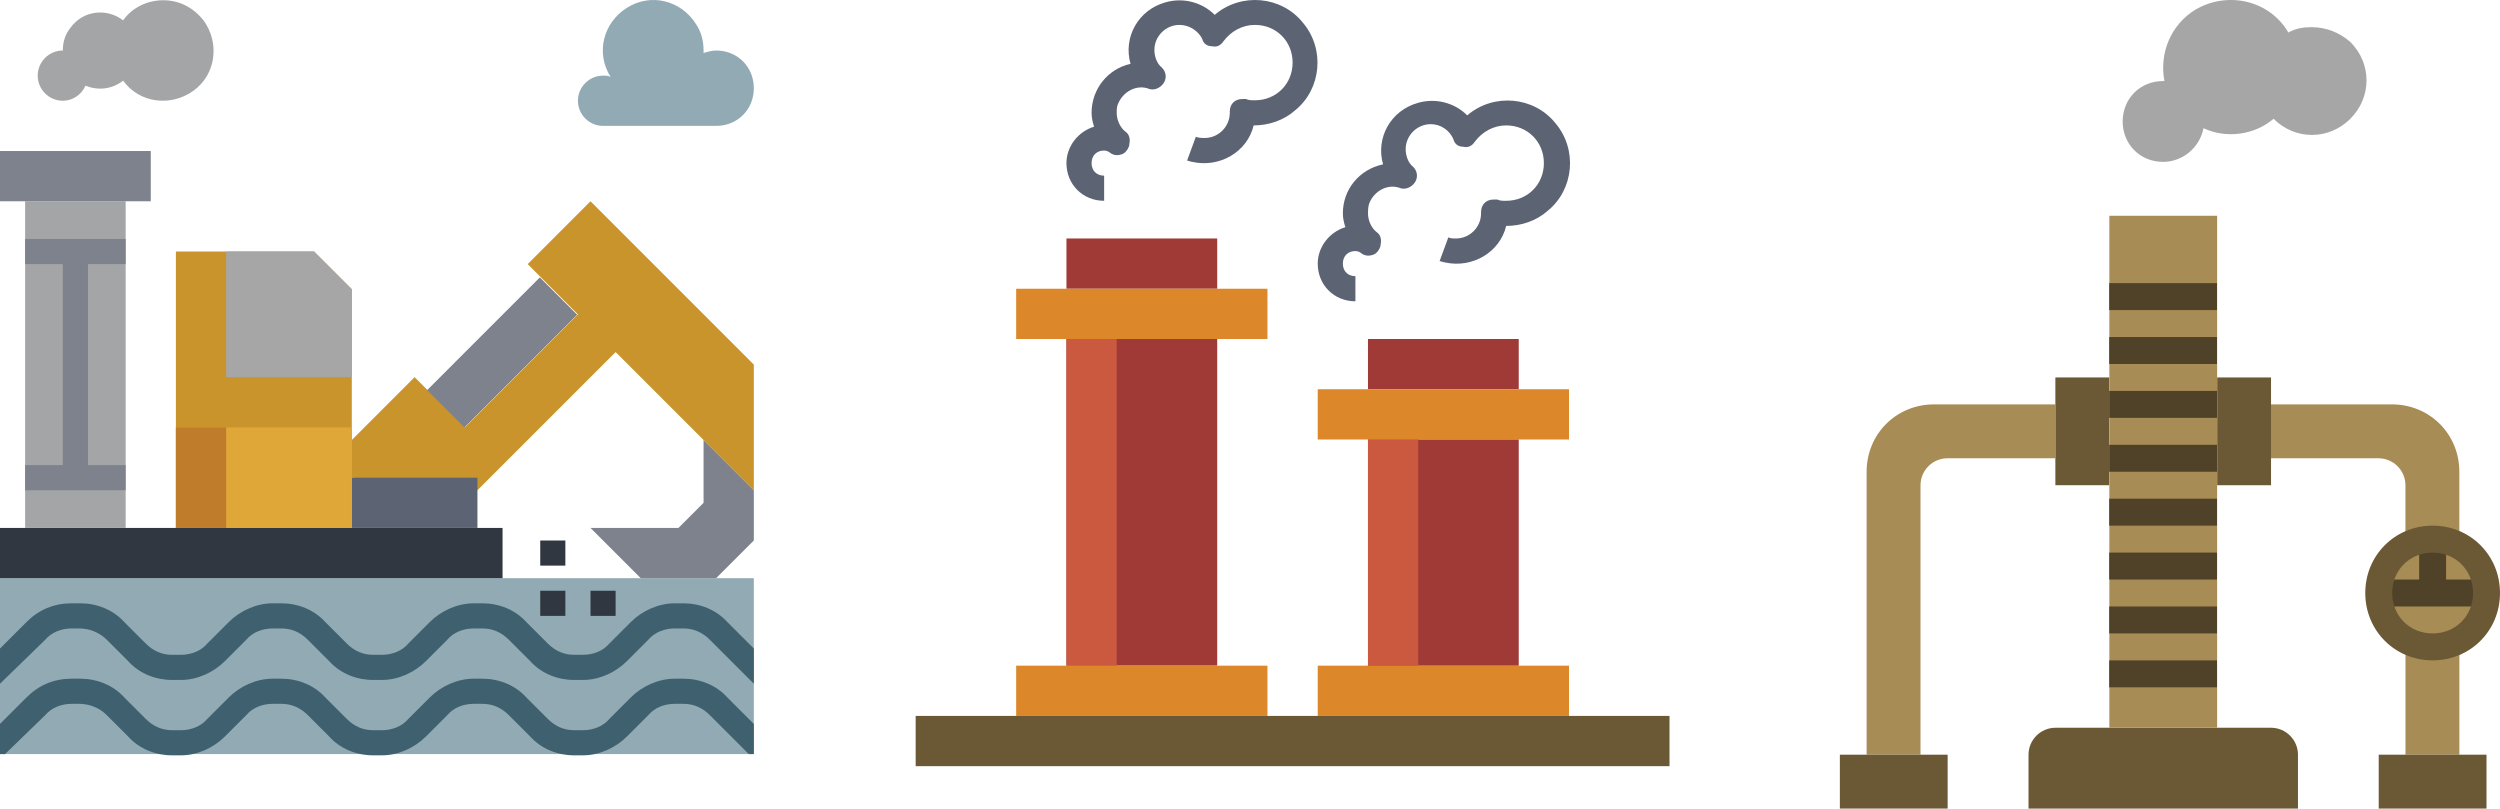 <svg width="1174" height="380" viewBox="0 0 1174 380" fill="none" xmlns="http://www.w3.org/2000/svg">
<path d="M35.4 11.8V-1.57547e-06H5.17654e-07V11.8" transform="translate(500.805 111.993) scale(2)" fill="#9F3A37"/>
<path d="M35.4 0H0V76.7H35.4V0Z" transform="translate(500.805 159.193) scale(2)" fill="#9F3A37"/>
<path d="M8.85 47.147C3.835 47.147 5.17654e-07 43.312 5.17654e-07 38.297C5.17654e-07 34.462 2.655 30.922 6.49 29.742C6.195 28.857 5.9 27.677 5.9 26.497C5.9 20.892 9.735 16.172 15.045 14.992C13.275 8.797 16.815 2.307 23.305 0.537C27.435 -0.643 31.86 0.537 34.81 3.487C41.005 -1.823 50.445 -0.938 55.46 5.257C60.77 11.452 59.885 20.892 53.69 25.907C51.035 28.267 47.495 29.447 43.955 29.447C42.48 35.642 35.99 39.477 29.5 38.002C29.205 38.002 28.615 37.707 28.32 37.707L30.385 32.102C30.975 32.397 31.86 32.397 32.45 32.397C35.695 32.397 38.35 29.742 38.35 26.497V26.202C38.35 24.432 39.53 23.252 41.3 23.252C41.595 23.252 41.89 23.252 42.185 23.252C42.775 23.547 43.365 23.547 44.25 23.547C49.265 23.547 53.1 19.712 53.1 14.697C53.1 9.682 49.265 5.847 44.25 5.847C41.3 5.847 38.645 7.322 36.875 9.682C36.285 10.567 35.4 11.157 34.22 10.862C33.04 10.862 32.155 10.272 31.86 9.092C30.975 7.322 28.91 5.847 26.55 5.847C23.305 5.847 20.65 8.502 20.65 11.747C20.65 13.222 21.24 14.992 22.42 15.877C23.6 17.057 23.6 18.827 22.42 20.007C21.535 20.892 20.355 21.187 19.47 20.892C16.52 19.712 13.275 21.482 12.095 24.432C11.8 25.022 11.8 25.907 11.8 26.497C11.8 28.267 12.685 30.037 13.865 30.922C14.75 31.512 15.045 32.692 14.75 33.872V34.167C14.455 35.052 13.865 35.937 12.98 36.232C12.095 36.527 11.21 36.527 10.325 35.937C10.03 35.642 9.44 35.347 8.85 35.347C7.08 35.347 5.9 36.527 5.9 38.297C5.9 40.067 7.08 41.247 8.85 41.247V47.147Z" transform="translate(500.805) scale(2)" fill="#5C6373"/>
<path d="M8.85 47.147C3.835 47.147 3.33099e-06 43.312 3.33099e-06 38.297C3.33099e-06 34.462 2.655 30.922 6.49 29.742C6.195 28.857 5.9 27.677 5.9 26.497C5.9 20.892 9.735 16.172 15.34 14.992C13.57 8.797 17.11 2.307 23.6 0.537C27.73 -0.643 32.155 0.537 35.105 3.487C41.3 -1.823 50.74 -0.938 55.755 5.257C61.065 11.452 60.18 20.892 53.985 25.907C51.33 28.267 47.79 29.447 44.25 29.447C42.775 35.642 36.285 39.477 29.795 38.002C29.5 38.002 28.91 37.707 28.615 37.707L30.68 32.102C30.975 32.397 31.86 32.397 32.45 32.397C35.695 32.397 38.35 29.742 38.35 26.497V26.202C38.35 24.432 39.53 23.252 41.3 23.252C41.595 23.252 41.89 23.252 42.185 23.252C42.775 23.547 43.365 23.547 44.25 23.547C49.265 23.547 53.1 19.712 53.1 14.697C53.1 9.682 49.265 5.847 44.25 5.847C41.3 5.847 38.645 7.322 36.875 9.682C36.285 10.567 35.4 11.157 34.22 10.862C33.04 10.862 32.155 10.272 31.86 9.092C30.975 7.027 28.91 5.552 26.55 5.552C23.305 5.552 20.65 8.207 20.65 11.452C20.65 12.927 21.24 14.697 22.42 15.582C23.6 16.762 23.6 18.532 22.42 19.712C21.535 20.597 20.355 20.892 19.47 20.597C16.52 19.417 13.275 21.187 12.095 24.137C11.8 25.022 11.8 25.907 11.8 26.497C11.8 28.267 12.685 30.037 13.865 30.922C14.75 31.512 15.045 32.692 14.75 33.872V34.167C14.455 35.052 13.865 35.937 12.98 36.232C12.095 36.527 11.21 36.527 10.325 35.937C10.03 35.642 9.44 35.347 8.85 35.347C7.08 35.347 5.9 36.527 5.9 38.297C5.9 40.067 7.08 41.247 8.85 41.247V47.147Z" transform="translate(618.805 47.2) scale(2)" fill="#5C6373"/>
<path d="M59 0H0V11.8H59V0Z" transform="translate(477.195 135.593) scale(2)" fill="#DC8729"/>
<path d="M59 4.05121e-06H0V11.8H59V4.05121e-06Z" transform="translate(477.195 312.593) scale(2)" fill="#DC8729"/>
<path d="M35.4 11.8V-1.57547e-06H3.33099e-06V11.8" transform="translate(642.398 159.193) scale(2)" fill="#9F3A37"/>
<path d="M59 4.05121e-06H3.33099e-06V11.8H59V4.05121e-06Z" transform="translate(618.805 312.594) scale(2)" fill="#DC8729"/>
<path d="M59 0H3.33099e-06V11.8H59V0Z" transform="translate(618.805 182.793) scale(2)" fill="#DC8729"/>
<path d="M35.4 4.05121e-06H3.33099e-06V53.1H35.4V4.05121e-06Z" transform="translate(642.398 206.393) scale(2)" fill="#9F3A37"/>
<path d="M11.8 0H0V76.7H11.8V0Z" transform="translate(500.805 159.193) scale(2)" fill="#CB5940"/>
<path d="M11.8 4.05121e-06H3.33099e-06V53.1H11.8V4.05121e-06Z" transform="translate(642.406 206.393) scale(2)" fill="#CB5940"/>
<path d="M177 4.05121e-06H0V11.8H177V4.05121e-06Z" transform="translate(430 336.193) scale(2)" fill="#6B5936"/>
<path d="M44.287 0H15.817C6.959 0 1.08605e-07 6.959 1.08605e-07 15.817V82.247H12.653V18.98C12.653 15.5 15.5 12.653 18.98 12.653H44.287" transform="translate(876.562 189.901) scale(2)" fill="#A88C55"/>
<path d="M44.287 31.633V15.817C44.287 6.959 37.328 0 28.47 0H4.63381e-06V12.653H25.307C28.787 12.653 31.634 15.5 31.634 18.98V31.633" transform="translate(1066.33 189.902) scale(2)" fill="#A88C55"/>
<path d="M12.653 25.307V0H4.63381e-06V25.307" transform="translate(1129.62 303.784) scale(2)" fill="#A88C55"/>
<path d="M6.327 0H56.94C60.42 0 63.267 2.847 63.267 6.327V18.98H-1.3998e-06V6.327C-1.3998e-06 2.847 2.847 0 6.327 0Z" transform="translate(952.594 341.747) scale(2)" fill="#6B5936"/>
<path d="M12.653 0H-1.3998e-06V25.307H12.653" transform="translate(965.203 177.245) scale(2)" fill="#6B5936"/>
<path d="M25.307 0H0V12.653H25.307V0Z" transform="translate(864 354.401) scale(2)" fill="#6B5936"/>
<path d="M4.63381e-06 0H12.653V25.307H4.63381e-06" transform="translate(1041.17 177.251) scale(2)" fill="#6B5936"/>
<path d="M25.307 0H4.63381e-06V12.653H25.307V0Z" transform="translate(1117.05 354.4) scale(2)" fill="#6B5936"/>
<path d="M25.307 0H0V120.208H25.307V0Z" transform="translate(990.555 101.324) scale(2)" fill="#A88C55"/>
<path d="M44.287 6.376C42.389 6.376 40.491 6.692 38.909 7.641C34.48 0.049 24.674 -2.165 17.082 2.264C11.388 5.743 8.541 12.386 9.806 19.029H9.49C4.112 19.029 -1.3998e-06 23.142 -1.3998e-06 28.519C-1.3998e-06 33.897 4.112 38.009 9.49 38.009C13.919 38.009 18.031 34.846 18.98 30.101C24.358 32.632 31.001 31.683 35.429 27.887C40.491 32.948 48.399 32.948 53.461 27.887C58.522 22.825 58.522 14.917 53.461 9.856C50.93 7.641 47.767 6.376 44.287 6.376Z" transform="translate(996.805) scale(2)" fill="#A6A6A6"/>
<path d="M25.307 0H0V6.327H25.307V0Z" transform="translate(990.484 132.961) scale(2)" fill="#4F4228"/>
<path d="M25.307 0H0V6.327H25.307V0Z" transform="translate(990.484 158.267) scale(2)" fill="#4F4228"/>
<path d="M25.307 0H0V6.327H25.307V0Z" transform="translate(990.484 183.573) scale(2)" fill="#4F4228"/>
<path d="M25.307 0H0V6.327H25.307V0Z" transform="translate(990.484 208.879) scale(2)" fill="#4F4228"/>
<path d="M25.307 0H0V6.327H25.307V0Z" transform="translate(990.484 234.187) scale(2)" fill="#4F4228"/>
<path d="M25.307 0H0V6.327H25.307V0Z" transform="translate(990.484 259.494) scale(2)" fill="#4F4228"/>
<path d="M25.307 0H0V6.327H25.307V0Z" transform="translate(990.484 284.801) scale(2)" fill="#4F4228"/>
<path d="M25.307 0H0V6.327H25.307V0Z" transform="translate(990.484 310.111) scale(2)" fill="#4F4228"/>
<path d="M12.653 25.307C19.642 25.307 25.307 19.642 25.307 12.653C25.307 5.665 19.642 0 12.653 0C5.665 0 4.63381e-06 5.665 4.63381e-06 12.653C4.63381e-06 19.642 5.665 25.307 12.653 25.307Z" transform="translate(1117.05 253.169) scale(2)" fill="#A88C55"/>
<path d="M15.817 9.49V0H9.49V9.49H4.63381e-06V15.817H25.307V9.49H15.817Z" transform="translate(1117.05 253.169) scale(2)" fill="#4F4228"/>
<path d="M15.817 31.633C6.959 31.633 4.63381e-06 24.674 4.63381e-06 15.817C4.63381e-06 6.959 6.959 0 15.817 0C24.674 0 31.634 6.959 31.634 15.817C31.634 24.674 24.674 31.633 15.817 31.633ZM15.817 6.327C10.439 6.327 6.327 10.439 6.327 15.817C6.327 21.194 10.439 25.307 15.817 25.307C21.194 25.307 25.307 21.194 25.307 15.817C25.307 10.439 21.194 6.327 15.817 6.327Z" transform="translate(1110.73 246.845) scale(2)" fill="#6B5936"/>
<path d="M177 0H0V41.3H177V0Z" transform="translate(0 271.518) scale(2)" fill="#91AAB4"/>
<path d="M177 18.88L166.675 8.555C164.905 6.785 162.84 5.9 160.48 5.9H158.415C156.055 5.9 153.695 6.785 152.22 8.555L147.205 13.57C144.55 16.225 140.715 17.995 136.88 17.995H134.815C130.98 17.995 127.145 16.52 124.49 13.57L119.475 8.555C117.705 6.785 115.64 5.9 113.28 5.9H111.215C108.855 5.9 106.495 6.785 105.02 8.555L100.005 13.57C97.35 16.225 93.515 17.995 89.68 17.995H87.615C83.78 17.995 79.945 16.52 77.29 13.57L72.275 8.555C70.505 6.785 68.44 5.9 66.08 5.9H64.015C61.655 5.9 59.295 6.785 57.82 8.555L52.805 13.57C50.15 16.225 46.315 17.995 42.48 17.995H40.415C36.58 17.995 32.745 16.52 30.09 13.57L25.075 8.555C23.305 6.785 20.945 5.9 18.585 5.9H16.815C14.455 5.9 12.095 6.785 10.62 8.555L-3.9562e-09 18.88V10.62L6.195 4.425C9.145 1.475 12.685 1.3504e-06 16.815 1.3504e-06H18.88C22.715 1.3504e-06 26.55 1.475 29.205 4.425L34.22 9.44C35.99 11.21 38.055 12.095 40.415 12.095H42.48C44.84 12.095 47.2 11.21 48.675 9.44L53.69 4.425C56.345 1.77 60.18 1.3504e-06 64.015 1.3504e-06H66.08C69.915 1.3504e-06 73.75 1.475 76.405 4.425L81.42 9.44C83.19 11.21 85.255 12.095 87.615 12.095H89.68C92.04 12.095 94.4 11.21 95.875 9.44L100.89 4.425C103.545 1.77 107.38 1.3504e-06 111.215 1.3504e-06H113.28C117.115 1.3504e-06 120.95 1.475 123.605 4.425L128.62 9.44C130.39 11.21 132.455 12.095 134.815 12.095H136.88C139.24 12.095 141.6 11.21 143.075 9.44L148.09 4.425C150.745 1.77 154.58 1.3504e-06 158.415 1.3504e-06H160.48C164.315 1.3504e-06 168.15 1.475 170.805 4.425L177 10.62V18.88Z" transform="translate(0 283.318) scale(2)" fill="#3E606F"/>
<path d="M175.82 17.7L166.675 8.555C164.905 6.785 162.84 5.9 160.48 5.9H158.415C156.055 5.9 153.695 6.785 152.22 8.555L147.205 13.57C144.55 16.225 140.715 17.995 136.88 17.995H134.815C130.98 17.995 127.145 16.52 124.49 13.57L119.475 8.555C117.705 6.785 115.64 5.9 113.28 5.9H111.215C108.855 5.9 106.495 6.785 105.02 8.555L100.005 13.57C97.35 16.225 93.515 17.995 89.68 17.995H87.615C83.78 17.995 79.945 16.52 77.29 13.57L72.275 8.555C70.505 6.785 68.44 5.9 66.08 5.9H64.015C61.655 5.9 59.295 6.785 57.82 8.555L52.805 13.57C50.15 16.225 46.315 17.995 42.48 17.995H40.415C36.58 17.995 32.745 16.52 30.09 13.57L25.075 8.555C23.305 6.785 20.945 5.9 18.585 5.9H16.815C14.455 5.9 12.095 6.785 10.62 8.555L1.18 17.7H-3.95618e-09V10.62L6.195 4.425C9.145 1.475 12.685 1.3504e-06 16.815 1.3504e-06H18.88C22.715 1.3504e-06 26.55 1.475 29.205 4.425L34.22 9.44C35.99 11.21 38.055 12.095 40.415 12.095H42.48C44.84 12.095 47.2 11.21 48.675 9.44L53.69 4.425C56.345 1.77 60.18 1.3504e-06 64.015 1.3504e-06H66.08C69.915 1.3504e-06 73.75 1.475 76.405 4.425L81.42 9.44C83.19 11.21 85.255 12.095 87.615 12.095H89.68C92.04 12.095 94.4 11.21 95.875 9.44L100.89 4.425C103.545 1.77 107.38 1.3504e-06 111.215 1.3504e-06H113.28C117.115 1.3504e-06 120.95 1.475 123.605 4.425L128.62 9.44C130.39 11.21 132.455 12.095 134.815 12.095H136.88C139.24 12.095 141.6 11.21 143.075 9.44L148.09 4.425C150.745 1.77 154.58 1.3504e-06 158.415 1.3504e-06H160.48C164.315 1.3504e-06 168.15 1.475 170.805 4.425L177 10.62V17.7H175.82Z" transform="translate(0 318.718) scale(2)" fill="#3E606F"/>
<path d="M29.5 67.85L61.95 35.4L94.4 67.85V38.35L56.05 1.3504e-06L41.3 14.75L53.1 26.55L26.55 53.1L14.75 41.3L-1.57547e-06 56.05V64.9" transform="translate(165.203 94.518) scale(2)" fill="#C9942C"/>
<path d="M118 0H0V11.8H118V0Z" transform="translate(0 247.918) scale(2)" fill="#313740"/>
<path d="M29.5 0H0V11.8H29.5V0Z" transform="translate(165.203 224.318) scale(2)" fill="#5C6373"/>
<path d="M32.45 1.3504e-06H1.23787e-06V64.9H41.3V8.85L32.45 1.3504e-06Z" transform="translate(82.602 118.118) scale(2)" fill="#C9942C"/>
<path d="M38.35 11.8V23.6L29.5 32.45H11.8L4.05121e-06 20.65H20.65L26.55 14.75V1.3504e-06L38.35 11.8Z" transform="translate(277.297 206.618) scale(2)" fill="#7D828C"/>
<path d="M37.465 2.38571e-06H-3.24097e-06V12.39H37.465V2.38571e-06Z" transform="translate(271.039 147.794) scale(2) rotate(135)" fill="#7D828C"/>
<path d="M29.5 29.5H-1.57547e-06V1.3504e-06H20.65L29.5 8.85V29.5Z" transform="translate(106.203 118.118) scale(2)" fill="#A6A6A6"/>
<path d="M41.3 0H0V23.6H41.3V0Z" transform="translate(82.602 200.718) scale(2)" fill="#DFA738"/>
<path d="M11.8 0H0V23.6H11.8V0Z" transform="translate(82.602 200.718) scale(2)" fill="#BF7D2C"/>
<path d="M23.6 0H0V76.7H23.6V0Z" transform="translate(11.805 94.518) scale(2)" fill="#A4A5A6"/>
<path d="M29.5 -1.31875e-09C25.665 -1.31875e-09 22.125 1.77 20.06 4.72C16.225 1.77 10.62 2.36 7.67 6.49C6.49 7.965 5.9 9.735 5.9 11.8C2.655 11.8 -1.688e-07 14.455 -1.688e-07 17.7C-1.688e-07 20.945 2.655 23.6 5.9 23.6C8.26 23.6 10.325 22.125 11.21 20.06C14.16 21.24 17.405 20.945 20.06 18.88C23.895 24.19 31.27 25.075 36.58 21.24C41.89 17.405 42.775 10.03 38.94 4.72C36.58 1.77 33.335 -1.31875e-09 29.5 -1.31875e-09Z" transform="translate(17.703 0.118) scale(2)" fill="#A4A5A6"/>
<path d="M35.4 0H0V11.8H35.4V0Z" transform="translate(0 70.918) scale(2)" fill="#7D828C"/>
<path d="M23.6 0H0V5.9H23.6V0Z" transform="translate(11.797 218.418) scale(2)" fill="#7D828C"/>
<path d="M23.6 0H0V5.9H23.6V0Z" transform="translate(11.797 112.218) scale(2)" fill="#7D828C"/>
<path d="M5.9 0H0V53.1H5.9V0Z" transform="translate(29.5 118.118) scale(2)" fill="#7D828C"/>
<path d="M5.9 29.559C2.655 29.559 4.05121e-06 26.904 4.05121e-06 23.659C4.05121e-06 20.414 2.655 17.759 5.9 17.759C6.49 17.759 7.08 17.759 7.67 18.054C4.13 12.449 5.9 5.369 11.505 1.829C17.11 -1.711 24.19 0.059 27.73 5.664C28.91 7.434 29.5 9.499 29.5 11.859C29.5 12.154 29.5 12.154 29.5 12.449C30.385 12.154 31.565 11.859 32.45 11.859C37.465 11.859 41.3 15.694 41.3 20.709C41.3 25.724 37.465 29.559 32.45 29.559H5.9Z" transform="translate(271.398) scale(2)" fill="#91AAB4"/>
<path d="M5.9 0H4.05121e-06V5.9H5.9V0Z" transform="translate(253.695 253.818) scale(2)" fill="#313740"/>
<path d="M5.9 0H4.05121e-06V5.9H5.9V0Z" transform="translate(253.695 277.418) scale(2)" fill="#313740"/>
<path d="M5.9 0H4.05121e-06V5.9H5.9V0Z" transform="translate(277.297 277.418) scale(2)" fill="#313740"/>
</svg>
